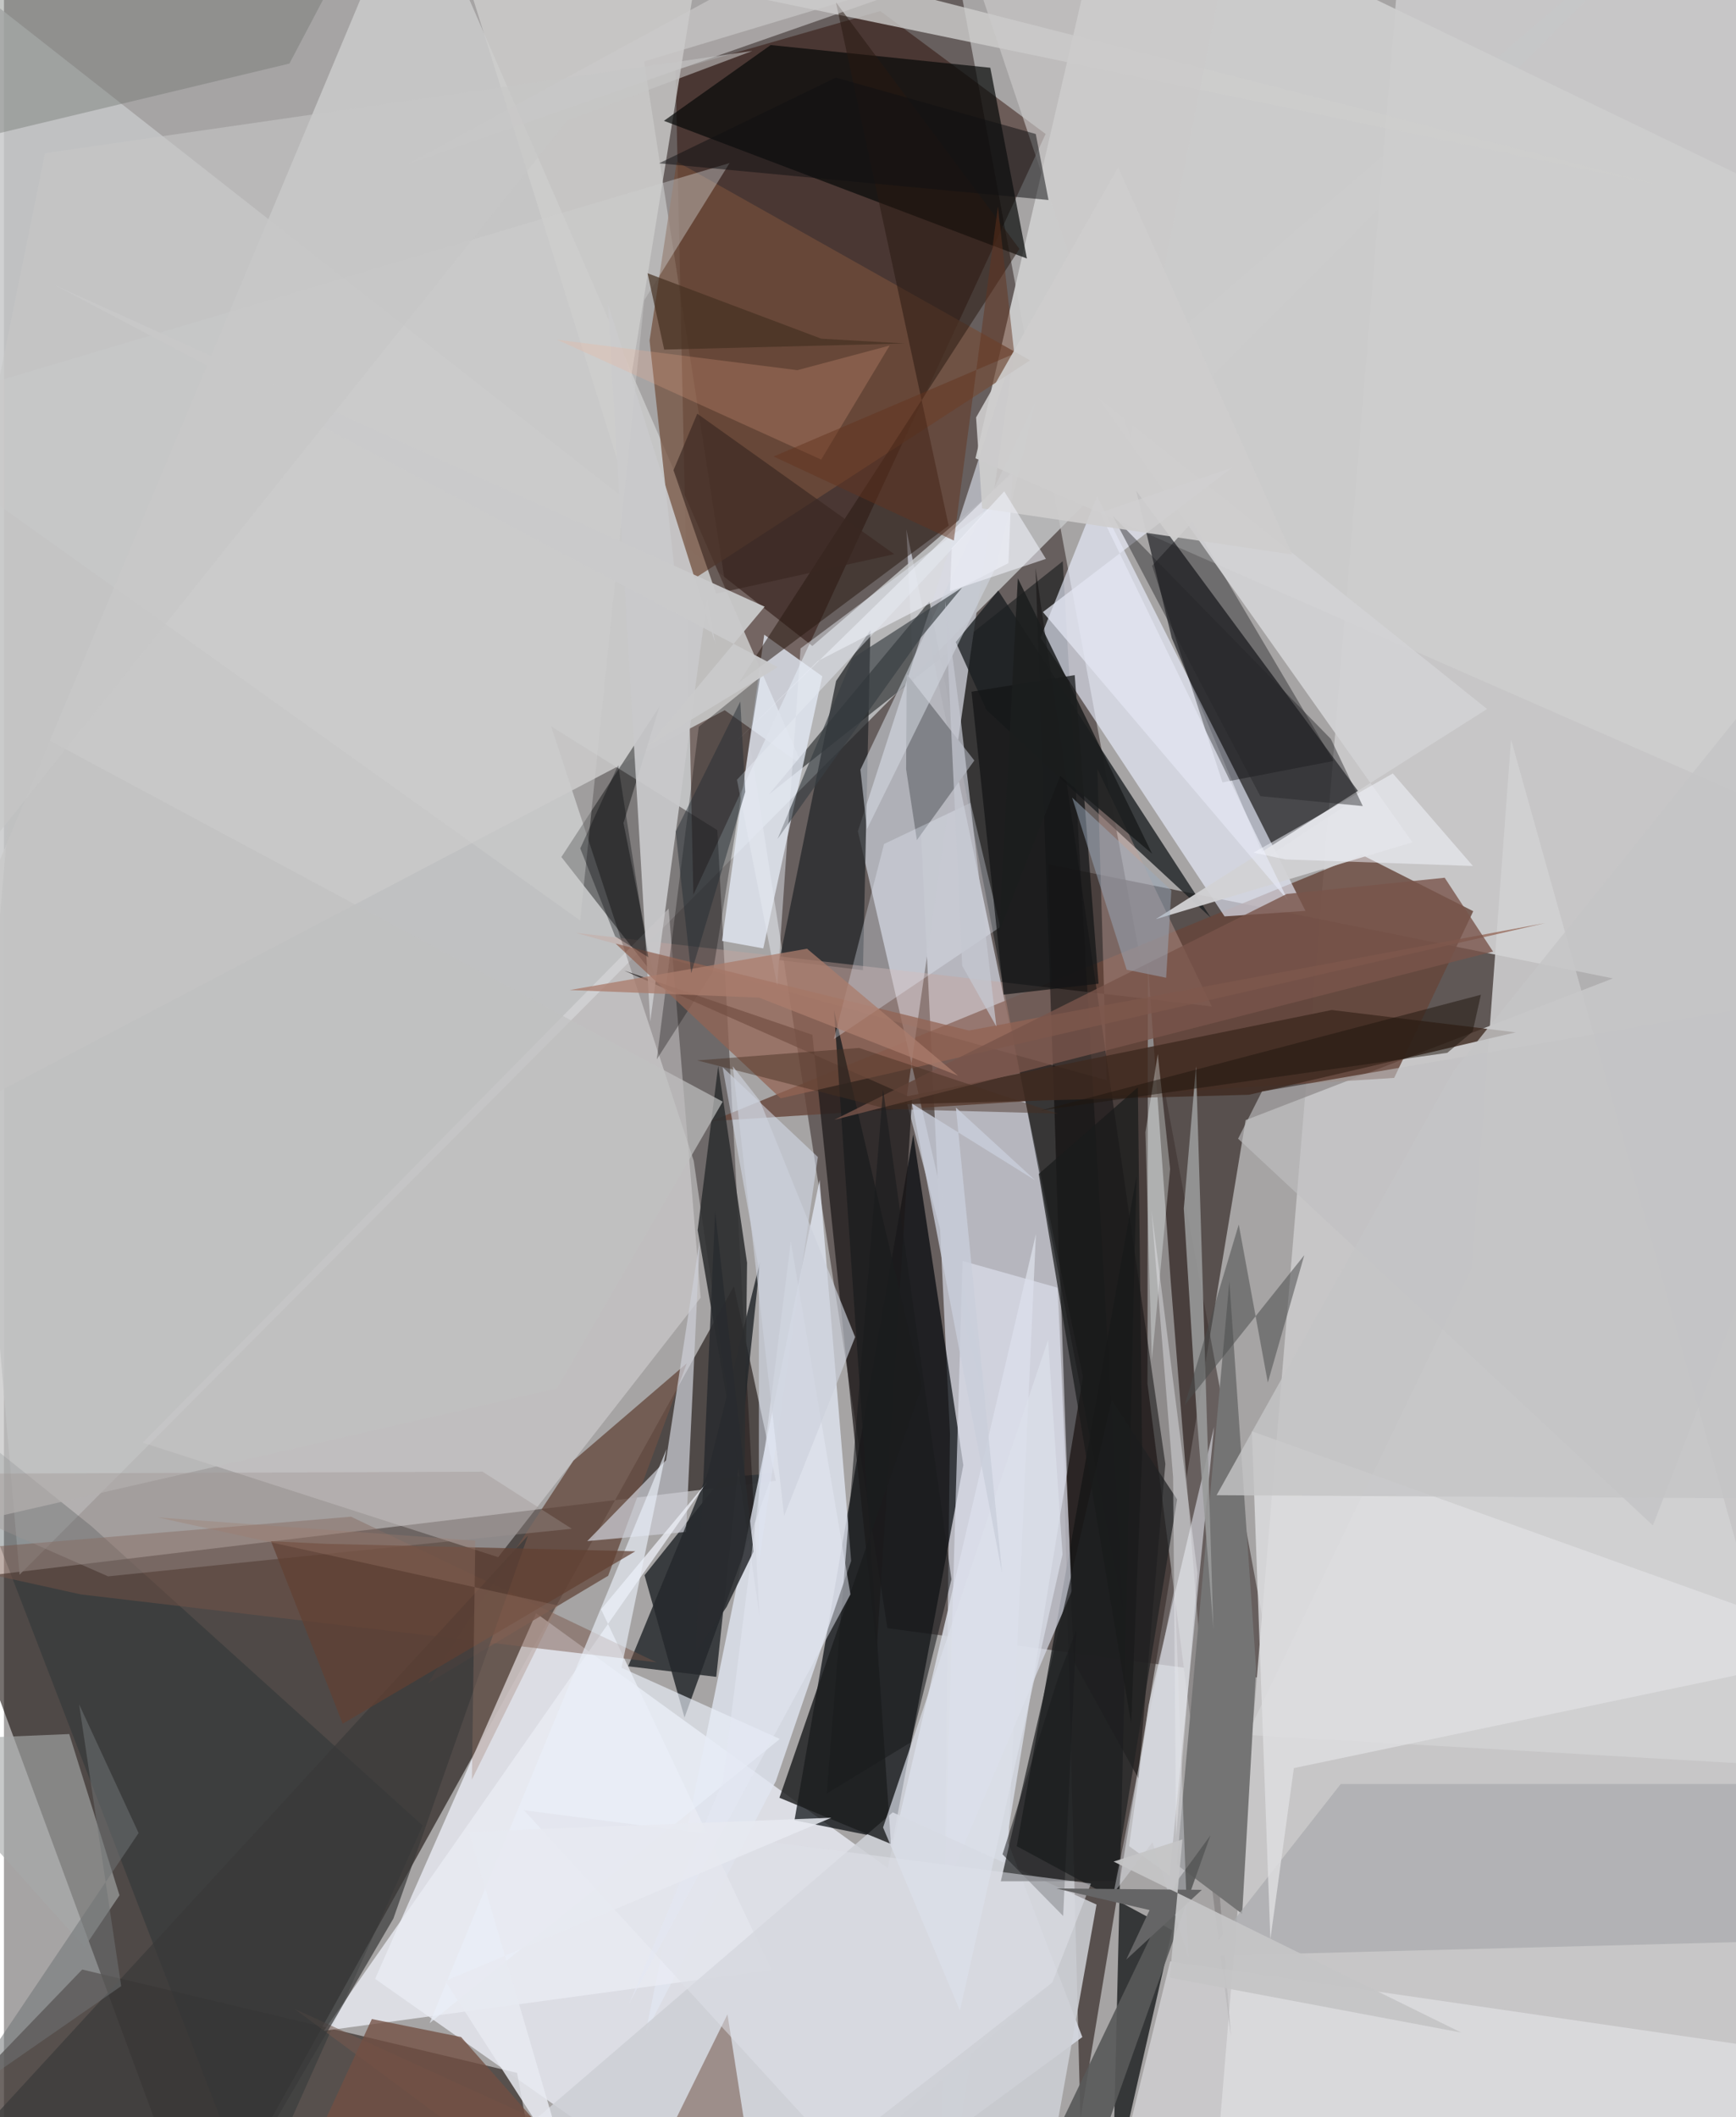 <svg xmlns="http://www.w3.org/2000/svg" width="228" height="278" viewBox="0 0 836 1024"><path fill="#a6a4a4" d="M0 0h836v1024H0z"/><path fill="#3b2f2d" fill-opacity=".584" d="M460.853-15.816L309.696 29.71l117.688 757.794 186.97 24.904z"/><path fill="#0e0501" fill-opacity=".569" d="M-23.45 763.954l396.876-47.75-20.295-94.092L95.291 1086z"/><path fill="#c7c6c7" fill-opacity=".996" d="M586.363 1049.615l294.467 23.993L898-62 677.07-43.793z"/><path fill="#413633" fill-opacity=".765" d="M520.758 1024.818l-15.46-606.759 273.068 55.164-177.674 68.538z"/><path fill="#ebf0fe" fill-opacity=".6" d="M436.568 256.07l21.085 437.356-4.71 392.193 69.04-419.69z"/><path fill="#e2e4ec" fill-opacity=".894" d="M362.84 1086l142.877-125.834-248.28-179.918-77.87 176.86z"/><path fill="#000509" fill-opacity=".694" d="M464.106 708.614l-24.22-159.856-57.448 331.656L430 889.996z"/><path fill="#c6c7c8" fill-opacity=".824" d="M7.54 761.642L827.09-62 391.062 312.445-62-43.058z"/><path fill="#290a00" fill-opacity=".463" d="M503.933 64.795L423.955 5.35l-99.065 28.5 8.631 398.887z"/><path fill="#cdcdcd" fill-opacity=".957" d="M894.935 111.295L535.577-62 469.99 221.667l370.268 162.467z"/><path fill="#080a0e" fill-opacity=".592" d="M609.998 415.336l-45.044-106.75-17.2-71.196 108.818 147.274z"/><path fill="#3d3330" fill-opacity=".745" d="M259.862 1065.569L-62 1056.377l99.856-103.779 210.369 49.977z"/><path fill="#1a1c1d" fill-opacity=".8" d="M547.887 568.982l-11.58 491.347L565.18 933.57l-75.22-40.643z"/><path fill="#35383c" fill-opacity=".961" d="M347.724 714.569l24.153-1.9-42.64 118.056-19.345-68.855z"/><path fill="#0e0404" fill-opacity=".369" d="M365.491 781.313l-20.39-379.795-80.407-50.223 69.001 210.163z"/><path fill="#c9c9c9" fill-opacity=".875" d="M198.289-62L-62 559.192l410.692-215.69 37.508 26.685z"/><path fill="#66453a" fill-opacity=".812" d="M656.703 413.38l-314.45 128.862 330.296-20.894 38.258-80.629z"/><path fill="#121416" fill-opacity=".549" d="M370.157 384.157l142.058-112.702 29.079 506.48-93.576-487.04z"/><path fill="#b5b6bd" fill-opacity=".929" d="M436.49 532.17l52.47-363.905-75.853 233.766 78.271 339.083z"/><path fill="#e4e3e4" fill-opacity=".42" d="M67.138 697.77l254.407-258.303 15.491 188.167-97.95 125.52z"/><path fill="#eaf0ff" fill-opacity=".635" d="M528.814 240.114L629.631 440.57l-39.145 2.658-89.025-134.76z"/><path fill="#e0e5f1" fill-opacity=".788" d="M310.372 983.256l84.204-412.507 15.282 184.205-36.432 106.495z"/><path fill="#8e8b8b" d="M553.412 466.272l-.196 203.05 40.38 315.563-29.138-364.95z"/><path fill="#cececd" fill-opacity=".796" d="M798.393 88.865L207.767-62l89.083 284.97L334.03-7.284z"/><path fill="#1d1818" fill-opacity=".714" d="M422.195 798.136l-31.113-297.627-91.018-31.058 139.295 61.663z"/><path fill="#060908" fill-opacity=".694" d="M370.926 21.791L477.17 32.773l17.701 92.269-175.6-66.599z"/><path fill="#724e3a" fill-opacity=".722" d="M496.394 174.3L325.468 78.126l-13.138 86.58 13.111 120.7z"/><path fill="#d1d1d3" fill-opacity=".863" d="M868.282 854.478L601.38 839.11l108.824-225.932 18.878-255.533z"/><path fill="#1c1f22" fill-opacity=".78" d="M583.78 443.777L475.335 343.393l-14.886-32.854 20.553-24.904z"/><path fill="#d6d9e2" fill-opacity=".902" d="M485.88 891.44l35.805 93.824L384.71 1086l114.528-489.131z"/><path fill="#25282b" fill-opacity=".757" d="M375.15 464.362l40.408 4.873 3.609-164.428-16.604 24.547z"/><path fill="#e4eaf5" fill-opacity=".773" d="M395.887 327.107l-28.553 131.601-19.95-3.618L367.8 306.976z"/><path fill="#c9a49d" fill-opacity=".396" d="M533.493 522.477l-4.526-150.597 55.337 114.877-307.62-35.561z"/><path fill="#6a4f45" fill-opacity=".835" d="M275.501 706.464l54.842-47.09-38.036 102.767-87.27 52.05z"/><path fill="#ccced6" fill-opacity=".718" d="M320.293 706.27l16.314-106.576-6.652 141.26-47.774 4.421z"/><path fill="#ebecef" fill-opacity=".506" d="M881.55 994.863L746.408 1086h-215.88l33.647-137.34z"/><path fill="#24282c" fill-opacity=".831" d="M365.767 610.377l-25.493 102.575-38.3 92.977 42.617 5.115z"/><path fill="#f2f5fe" fill-opacity=".514" d="M553.72 824.829l31.705-134.747-21.526 217.051-19.6-14.218z"/><path fill="#dce0ec" fill-opacity=".667" d="M516.62 769.42l-6.965-146.626-45.933-12.92-8.74 304.61z"/><path fill="#a7aaaa" fill-opacity=".631" d="M-50.376 842.121l89.38 99.6 16.894-25.038-24.31-77.98z"/><path fill="#000304" fill-opacity=".408" d="M299.705 398.08l14.624 73.488-44.652-57.053 47.48-72.854z"/><path fill="#747474" d="M605.76 807.117l-12.942-187.412-25.466 282.13 31.665 23.858z"/><path fill="#131212" fill-opacity=".549" d="M499.038 274.613l18.414 528.827 31.337 56.64 13.059-152.053z"/><path fill="#020203" fill-opacity=".337" d="M643.163 368.053l-68.24-115.59-19.468 21.157 34.01 104.79z"/><path fill="#3f2a20" fill-opacity=".82" d="M731.353 499.313l-89.023-10.81-227.01 46.141 187.014-5.146z"/><path fill="#999a9a" fill-opacity=".898" d="M585.075 787.716l-8.395-271.974-5.9 68.783 6.204 99.352z"/><path fill="#d2d2d4" fill-opacity=".937" d="M528.973 191.955l152.393 215.432-124.156 37.18 160.265-101.642z"/><path fill="#162529" fill-opacity=".298" d="M42.391 738.232l-69.472-55.748 147.774 383.594 81.854-183.149z"/><path fill="#e9ecf4" fill-opacity=".796" d="M371.262 952.75l-216.448 29.474L340.3 716.596l-51.436 61.748z"/><path fill="#acadaf" fill-opacity=".78" d="M877.5 938.33l1.556-75.488-232.362.025-65.181 83.137z"/><path fill="#cdcfd5" fill-opacity=".867" d="M221.683 1055.513l208.282-178.951 98.587 44.6L499.104 1086z"/><path fill="#2d2e30" fill-opacity=".871" d="M335.6 594.982l9.922-79.396 13.97 95.137-1.371 114.676z"/><path fill="#cacacc" fill-opacity=".922" d="M340.17 289.996l3.9 20.974-51.859-163.922 20.44 347.07z"/><path fill="#0e0b0c" fill-opacity=".318" d="M343.033 469.828l22.761-142.285-29.661 23.94-20.302 160.868z"/><path fill="#271810" fill-opacity=".518" d="M355.383 330.304l101.626-76.066L402.486 1.09l88.768 119.3z"/><path fill="#926453" fill-opacity=".737" d="M375.73 531.22l-79.809-74.824 170.915 42.034 278.709-51.967z"/><path fill="#060607" fill-opacity=".463" d="M483.078 896.87l27.068-85.94 8.652-22.438-6.38 138.207z"/><path fill="#dfdfe1" fill-opacity=".812" d="M898 797.679L603.704 692.26l8.95 245.683 11.362-82.778z"/><path fill="#d9e0f0" fill-opacity=".522" d="M393.743 559.602l-28.581 197.046.076-142.575-17.597-97.933z"/><path fill="#808288" fill-opacity=".996" d="M469.44 367.83l-27.8 38.504-5.198-34.283.29-46.06z"/><path fill="#585959" fill-opacity=".91" d="M483.16 1086l84.538-176.43 15.994-21.917L513.283 1086z"/><path fill="#1d1e1f" fill-opacity=".82" d="M401.568 488.683l27.543 403.182-53.957-22.356 68.922-199.04z"/><path fill="#eef0f9" fill-opacity=".62" d="M487.77 228.234L354.205 358.72l39.56-39.023 92.171-47.339z"/><path fill="#707370" fill-opacity=".4" d="M-61.687-3.797L186.97-62 138.1 30.745-62 78.727z"/><path fill="#75594e" fill-opacity=".557" d="M350.016 974.256L294.984 1086 140.688 971.708l224.907 102.58z"/><path fill="#775547" fill-opacity=".467" d="M167.888 733.565l-218.047 18.298 87.375 19.308 278.464 32.847z"/><path fill="#ebf1ff" fill-opacity=".31" d="M481.974 448.363l-80.452 54.21 24.248-94.368 41.863-19.908z"/><path fill="#4a4c4c" fill-opacity=".529" d="M571.196 679.586l57.862-72.49-17.635 61.633-14.062-76.478z"/><path fill="#141517" fill-opacity=".733" d="M529.53 475.772l-45.921 5.295-15.533-146.51 49.927-8.016z"/><path fill="#c0c0c2" fill-opacity=".62" d="M597.04 550.746l200.678 187.045L898 477.969 608.581 527.93z"/><path fill="#cbcaca" fill-opacity=".639" d="M544.916 211.809l-91.59-272.93L195.271 79.416 599.57-62z"/><path fill="#eaeff9" fill-opacity=".647" d="M320.572 700.824L205.924 978.545 375.363 841.07l-76.607-34.428z"/><path fill="#3a3939" fill-opacity=".702" d="M188.395 927.936l65.097-185.21L-62 1086H96.106z"/><path fill="#d1d6df" fill-opacity=".573" d="M414.326 372.264l85.015-178.95-19.454 81.009-62.401 126.734z"/><path fill="#e3e6f1" fill-opacity=".749" d="M502.605 296.033l91.533-69.84-63.926 21.77 90.998 187.622z"/><path fill="#cfcfcf" fill-opacity=".427" d="M-62 201.82L351.031 78.865l-41.273 66.362-30.991 299.992z"/><path fill="#724f43" fill-opacity=".773" d="M127.571 1086l50.402-109.461 43.184 8.7 75.338 85.673z"/><path fill="#79554b" fill-opacity=".796" d="M401.67 541.627l318.718-81.367-23.401-35.73-76.39 7.84z"/><path fill="#393e43" fill-opacity=".659" d="M443.674 308.247l-69.425 97.52 36.262-87.395 53.016-34.175z"/><path fill="#9aabbc" fill-opacity=".494" d="M562.233 472.91l-19.094-3.894-26.383-83.24 48 44.883z"/><path fill="#212223" fill-opacity=".718" d="M482.255 909.915l55.083-.123 30.208-184.582-31.635-48.074z"/><path fill="#dfe1e8" fill-opacity=".525" d="M507.19 958.8l-104.78 81.87-150.85-165.126 274.303 35.454z"/><path fill="#c1c1c1" fill-opacity=".69" d="M347.708 532.828L6.256 349.711l-34.185 389.451 295.418-67.607z"/><path fill="#3a2821" fill-opacity=".647" d="M344.54 287.134l86.163-19.107-95.304-67.936-11.495 27.353z"/><path fill="#c5c5c6" fill-opacity=".808" d="M888.488 724.954L898 272.902 701.36 517.843 586.65 723.172z"/><path fill="#101112" fill-opacity=".514" d="M499.162 64.812l-96.726-27.275L316.96 78.98l188.363 17.753z"/><path fill="#f2f9fa" fill-opacity=".337" d="M558.181 509.803l-5.973 37.813 3.103 110.312 8.84-92.515z"/><path fill="#292c2f" fill-opacity=".859" d="M334.656 799.267l9.391-213.288 18.57 164.451-13.01 26.755z"/><path fill="#f5b08e" fill-opacity=".22" d="M383.817 179.037L267.63 164.311l127.723 57.978 33.096-55.151z"/><path fill="#f6f7fe" fill-opacity=".506" d="M671.898 374.09l-67.354 38.294 15.366 3.292 90.725 3.168z"/><path fill="#472f22" fill-opacity=".459" d="M413.657 506.851l-78.3 6.032 92.123 23.509 82.285 2.209z"/><path fill="#463222" fill-opacity=".714" d="M435.84 166.127l-116.438 2.953-8.055-36.918 84.064 31.655z"/><path fill="#e7eaf3" fill-opacity=".478" d="M478.59 244.097l-93.221 69.519-11.28 163.07-19.487-99.538z"/><path fill="#dcdde4" fill-opacity=".424" d="M566.422 767.247l6.715 180.121-17.509-56.331-18.834 24.613z"/><path fill="#a09592" fill-opacity=".373" d="M50.368 762.428l224.33-23.02-43.154-27.608L-62 712.94z"/><path fill="#dce0ea" fill-opacity=".682" d="M425.29 883.876l79.831-235.823 6.98 103.705-49.633 220.694z"/><path fill="#656566" d="M509.086 913.39l45.138 10.437-11.295 23.954 36.568-33.72z"/><path fill="#cacacb" fill-opacity=".945" d="M367.992 293.426l-56.068 67.156 62.405-37.917L24.055 137.623z"/><path fill="#191b1d" fill-opacity=".565" d="M438.8 842.643l19.568-78.776-33.077-236.948-27.263 340.566z"/><path fill="#614032" fill-opacity=".71" d="M156.113 746.704l-26.916-1.264 34.675 88.255 141.551-83.39z"/><path fill="#e3e7f4" fill-opacity=".51" d="M302.374 969.147L409.51 771.133l-28.85-170.704-32.823 260.924z"/><path fill="#707374" fill-opacity=".533" d="M36.362 824.34l20.353 136.274-77.603 53.832L65.138 886.58z"/><path fill="#c4c7d1" fill-opacity=".722" d="M462.898 348.393l17.205 148.1-16.54-29.39-8.239-176.532z"/><path fill="#ab7c6d" fill-opacity=".757" d="M461.567 520.262l-96.246-37.744-91.66-3.666 114.85-19.991z"/><path fill="#e7e9f1" fill-opacity=".851" d="M224.797 885.991l48.211 164.6-59.521-92.441 186.776-78.969z"/><path fill="#62331e" fill-opacity=".478" d="M372.314 220.792l116.446-49.707-7.905-71.237-21.33 161.58z"/><path fill="#252528" fill-opacity=".439" d="M641.908 357.392L536.366 249.444l71.413 135.624 49.588 4.808z"/><path fill="#ccd0dc" fill-opacity=".647" d="M411.768 646.688l-34.346 86.492-24.835-217.457 13.158 16.797z"/><path fill="#e9eaee" fill-opacity=".42" d="M555.134 585.261l10.468 129.35 1.458 173.515 10.355-127.11z"/><path fill="#cecdcd" fill-opacity=".906" d="M473.216 245.91l149.909 22.277-84.133-187.214L470.29 201.9z"/><path fill="#c7c7c7" fill-opacity=".58" d="M272.613 58.206L-62 477.398l81.844-403.32 342.225-49.45z"/><path fill="#c9cedb" fill-opacity=".8" d="M482.874 760.774L439.306 533.79l59.594 37.086-38.382-35.198z"/><path fill="#232d32" fill-opacity=".463" d="M356.23 339.29l-31.279 62.89 7.506 68.507 26.157-87.688z"/><path fill="#000506" fill-opacity=".337" d="M295.697 452.939l-16.896-42.578 18.34-40.257 14.572 92.881z"/><path fill="#1a1b1b" fill-opacity=".722" d="M548.56 525.892l2.059 177.591-5.312 130.094L500.6 567.81z"/><path fill="#c5c5c6" fill-opacity=".929" d="M536.812 900.38l33.293-10.727-6.124 66.885 141.008 26.538z"/><path fill="#f0f3fb" fill-opacity=".565" d="M457.663 285.898l46.401-15.597-20.16-32.649-25.364 27.493z"/><path fill="#1b1d1e" fill-opacity=".859" d="M481.463 450.685l9.028-170.977 64.976 133.223-44.49-37.695z"/><path fill="#9e7c6c" fill-opacity=".318" d="M228.019 745.147l-1.644 115.561 41.654-84.18-193.647-42.614z"/><path fill="#21160f" fill-opacity=".506" d="M698.249 509.216l-196.666 27.87 212.926-55.958-3.988 17.787z"/></svg>